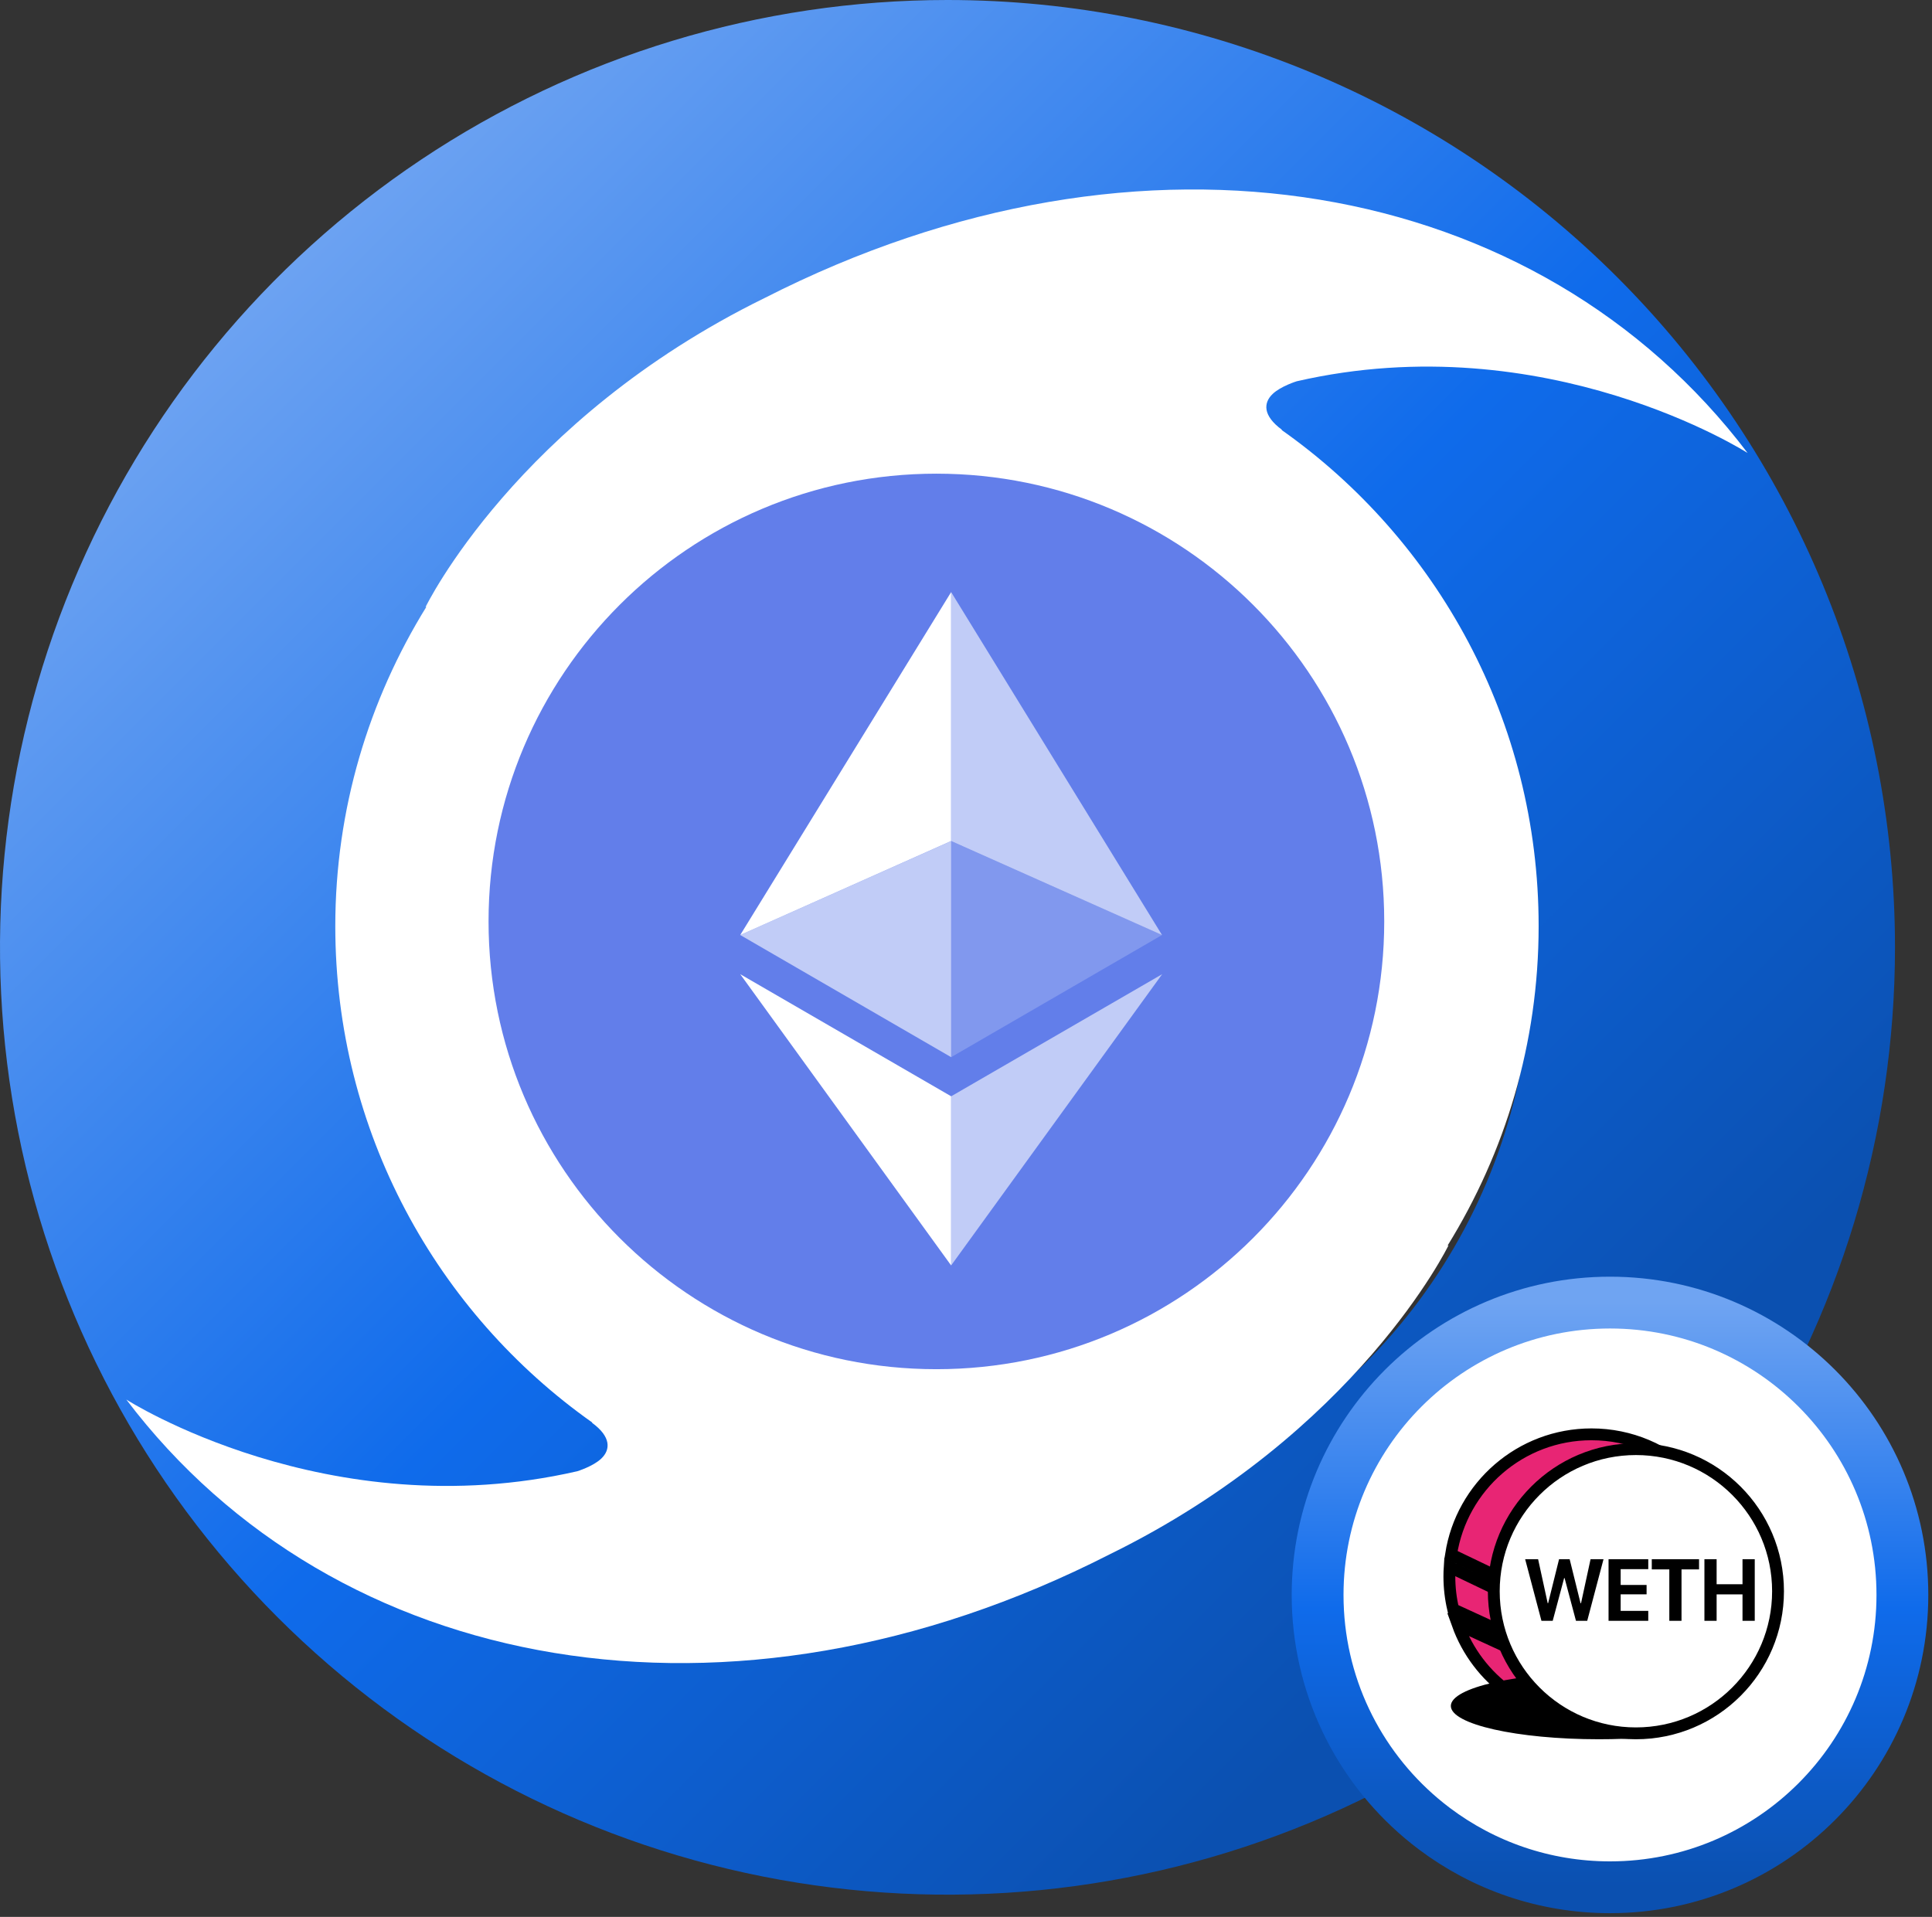 <svg width="100%" height="100%"  viewBox="0 0 261 259" fill="none" xmlns="http://www.w3.org/2000/svg">
<rect x="0" y="0" width="261" height="259" fill="#333333" stroke="none"/>
<path d="M129.753 52.603C145.012 52.603 159.929 57.128 172.616 65.605C185.303 74.082 195.192 86.132 201.031 100.229C206.871 114.327 208.398 129.839 205.422 144.805C202.445 159.771 195.097 173.517 184.307 184.307C173.517 195.097 159.771 202.445 144.805 205.422C129.839 208.399 114.327 206.871 100.229 201.031C86.132 195.192 74.083 185.303 65.605 172.616C57.128 159.929 52.603 145.012 52.603 129.753C52.629 109.3 60.765 89.691 75.228 75.228C89.691 60.766 109.3 52.629 129.753 52.603ZM128 0C102.684 0 77.937 7.507 56.887 21.572C35.837 35.637 19.431 55.628 9.743 79.016C0.055 102.405 -2.479 128.142 2.46 152.972C7.398 177.801 19.589 200.608 37.49 218.51C55.392 236.411 78.199 248.602 103.029 253.54C127.858 258.479 153.595 255.944 176.984 246.257C200.372 236.568 220.363 220.163 234.428 199.113C248.493 178.063 256 153.316 256 128C256 94.052 242.514 61.495 218.51 37.49C194.505 13.486 161.948 0 128 0Z" fill="url(#paint0_linear_754_1918)"/>
<path d="M173.145 58.102L173.179 58.067C170.582 56.161 170.668 54.428 171.923 53.233C173.024 52.176 175.175 51.517 175.175 51.517C208.891 43.772 236.089 61.204 236.089 61.204C207.859 23.948 154.446 14.175 103.285 40.271C69.775 56.698 57.492 82.015 57.492 82.015L57.596 81.998C49.837 94.543 45.296 109.307 45.296 125.145C45.296 152.904 59.041 177.389 80.01 192.204L79.976 192.239C82.573 194.128 82.487 195.878 81.232 197.074C80.131 198.131 77.981 198.789 77.981 198.789C44.246 206.535 17.066 189.103 17.066 189.103C45.296 226.376 98.71 236.131 149.87 210.035C183.38 193.608 195.68 168.274 195.68 168.274L195.56 168.292C203.318 155.746 207.859 140.982 207.859 125.127C207.859 97.385 194.115 72.9 173.145 58.102ZM94.162 126.028C94.162 107.55 109.074 92.558 127.454 92.558C145.833 92.558 160.745 107.55 160.745 126.028C160.745 144.523 145.833 159.515 127.454 159.515C109.057 159.515 94.162 144.541 94.162 126.028Z" fill="white"/>
<path fill-rule="evenodd" clip-rule="evenodd" d="M217.5 255C239.315 255 257 237.315 257 215.5C257 193.685 239.315 176 217.5 176C195.685 176 178 193.685 178 215.5C178 227.598 183.439 238.426 192.005 245.672C192.583 246.16 193.174 246.632 193.779 247.087C200.384 252.055 208.598 255 217.5 255Z" fill="white" stroke="url(#paint1_linear_754_1918)" stroke-width="7"/>
<path d="M195.842 211.717L203.154 215.221L203.846 213.779L196.028 210.031C197.455 200.837 205.406 193.8 215 193.8C225.604 193.8 234.2 202.396 234.2 213C234.2 223.604 225.604 232.2 215 232.2C206.668 232.2 199.575 226.893 196.918 219.473L206.166 223.727L206.834 222.273L196.314 217.434C195.978 216.012 195.8 214.527 195.8 213C195.8 212.569 195.814 212.141 195.842 211.717Z" fill="#E82574" stroke="black" stroke-width="1.6"/>
<path d="M234 226C234 227.973 230.355 234.15 222.5 234.757C220.462 234.915 218.275 235 216 235C204.954 235 196 232.985 196 230.5C196 228.015 204.954 226 216 226C227.046 226 234 223.515 234 226Z" fill="black"/>
<circle cx="221" cy="215" r="19.2" fill="white" stroke="black" stroke-width="1.6"/>
<path d="M209.76 219L211.304 213.226H211.365L212.903 219H214.423L216.626 210.669H214.875L213.587 216.614H213.52L212.049 210.669H210.62L209.143 216.614H209.082L207.788 210.669H206.037L208.24 219H209.76ZM222.669 217.651H218.94V215.417H222.443V214.154H218.94V212.018H222.669V210.669H217.304V219H222.669V217.651ZM227.161 219V212.048H229.53V210.669H223.145V212.048H225.513V219H227.161ZM237.055 219V210.669H235.401V214.056H231.904V210.669H230.256V219H231.904V215.429H235.401V219H237.055Z" fill="black"/>
<path d="M128.5 166C150.315 166 168 147.868 168 125.5C168 103.132 150.315 85 128.5 85C106.685 85 89 103.132 89 125.5C89 147.868 106.685 166 128.5 166Z" fill="white"/>
<path d="M126.5 185C159.913 185 187 157.913 187 124.5C187 91.087 159.913 64 126.5 64C93.087 64 66 91.087 66 124.5C66 157.913 93.087 185 126.5 185Z" fill="#627EEA"/>
<path d="M128.492 80V113.632L156.981 126.334L128.492 80Z" fill="white" fill-opacity="0.602"/>
<path d="M128.492 80L100 126.334L128.492 113.632V80Z" fill="white"/>
<path d="M128.492 148.129V170.981L157 131.627L128.492 148.129Z" fill="white" fill-opacity="0.602"/>
<path d="M128.492 170.981V148.125L100 131.627L128.492 170.981Z" fill="white"/>
<path d="M128.492 142.839L156.981 126.334L128.492 113.64V142.839Z" fill="white" fill-opacity="0.2"/>
<path d="M100 126.334L128.492 142.839V113.64L100 126.334Z" fill="white" fill-opacity="0.602"/>
<defs>
<linearGradient id="paint0_linear_754_1918" x1="206.584" y1="206.584" x2="34.56" y2="34.56" gradientUnits="userSpaceOnUse">
<stop offset="0.001" stop-color="#0B50B0"/>
<stop offset="0.463" stop-color="#0F6BEB"/>
<stop offset="1" stop-color="#6FA4F2"/>
</linearGradient>
<linearGradient id="paint1_linear_754_1918" x1="217.5" y1="176" x2="217.5" y2="255" gradientUnits="userSpaceOnUse">
<stop stop-color="#6FA4F2"/>
<stop offset="0.524" stop-color="#0F6BEB"/>
<stop offset="1" stop-color="#0B50B0"/>
</linearGradient>
</defs>
</svg>
